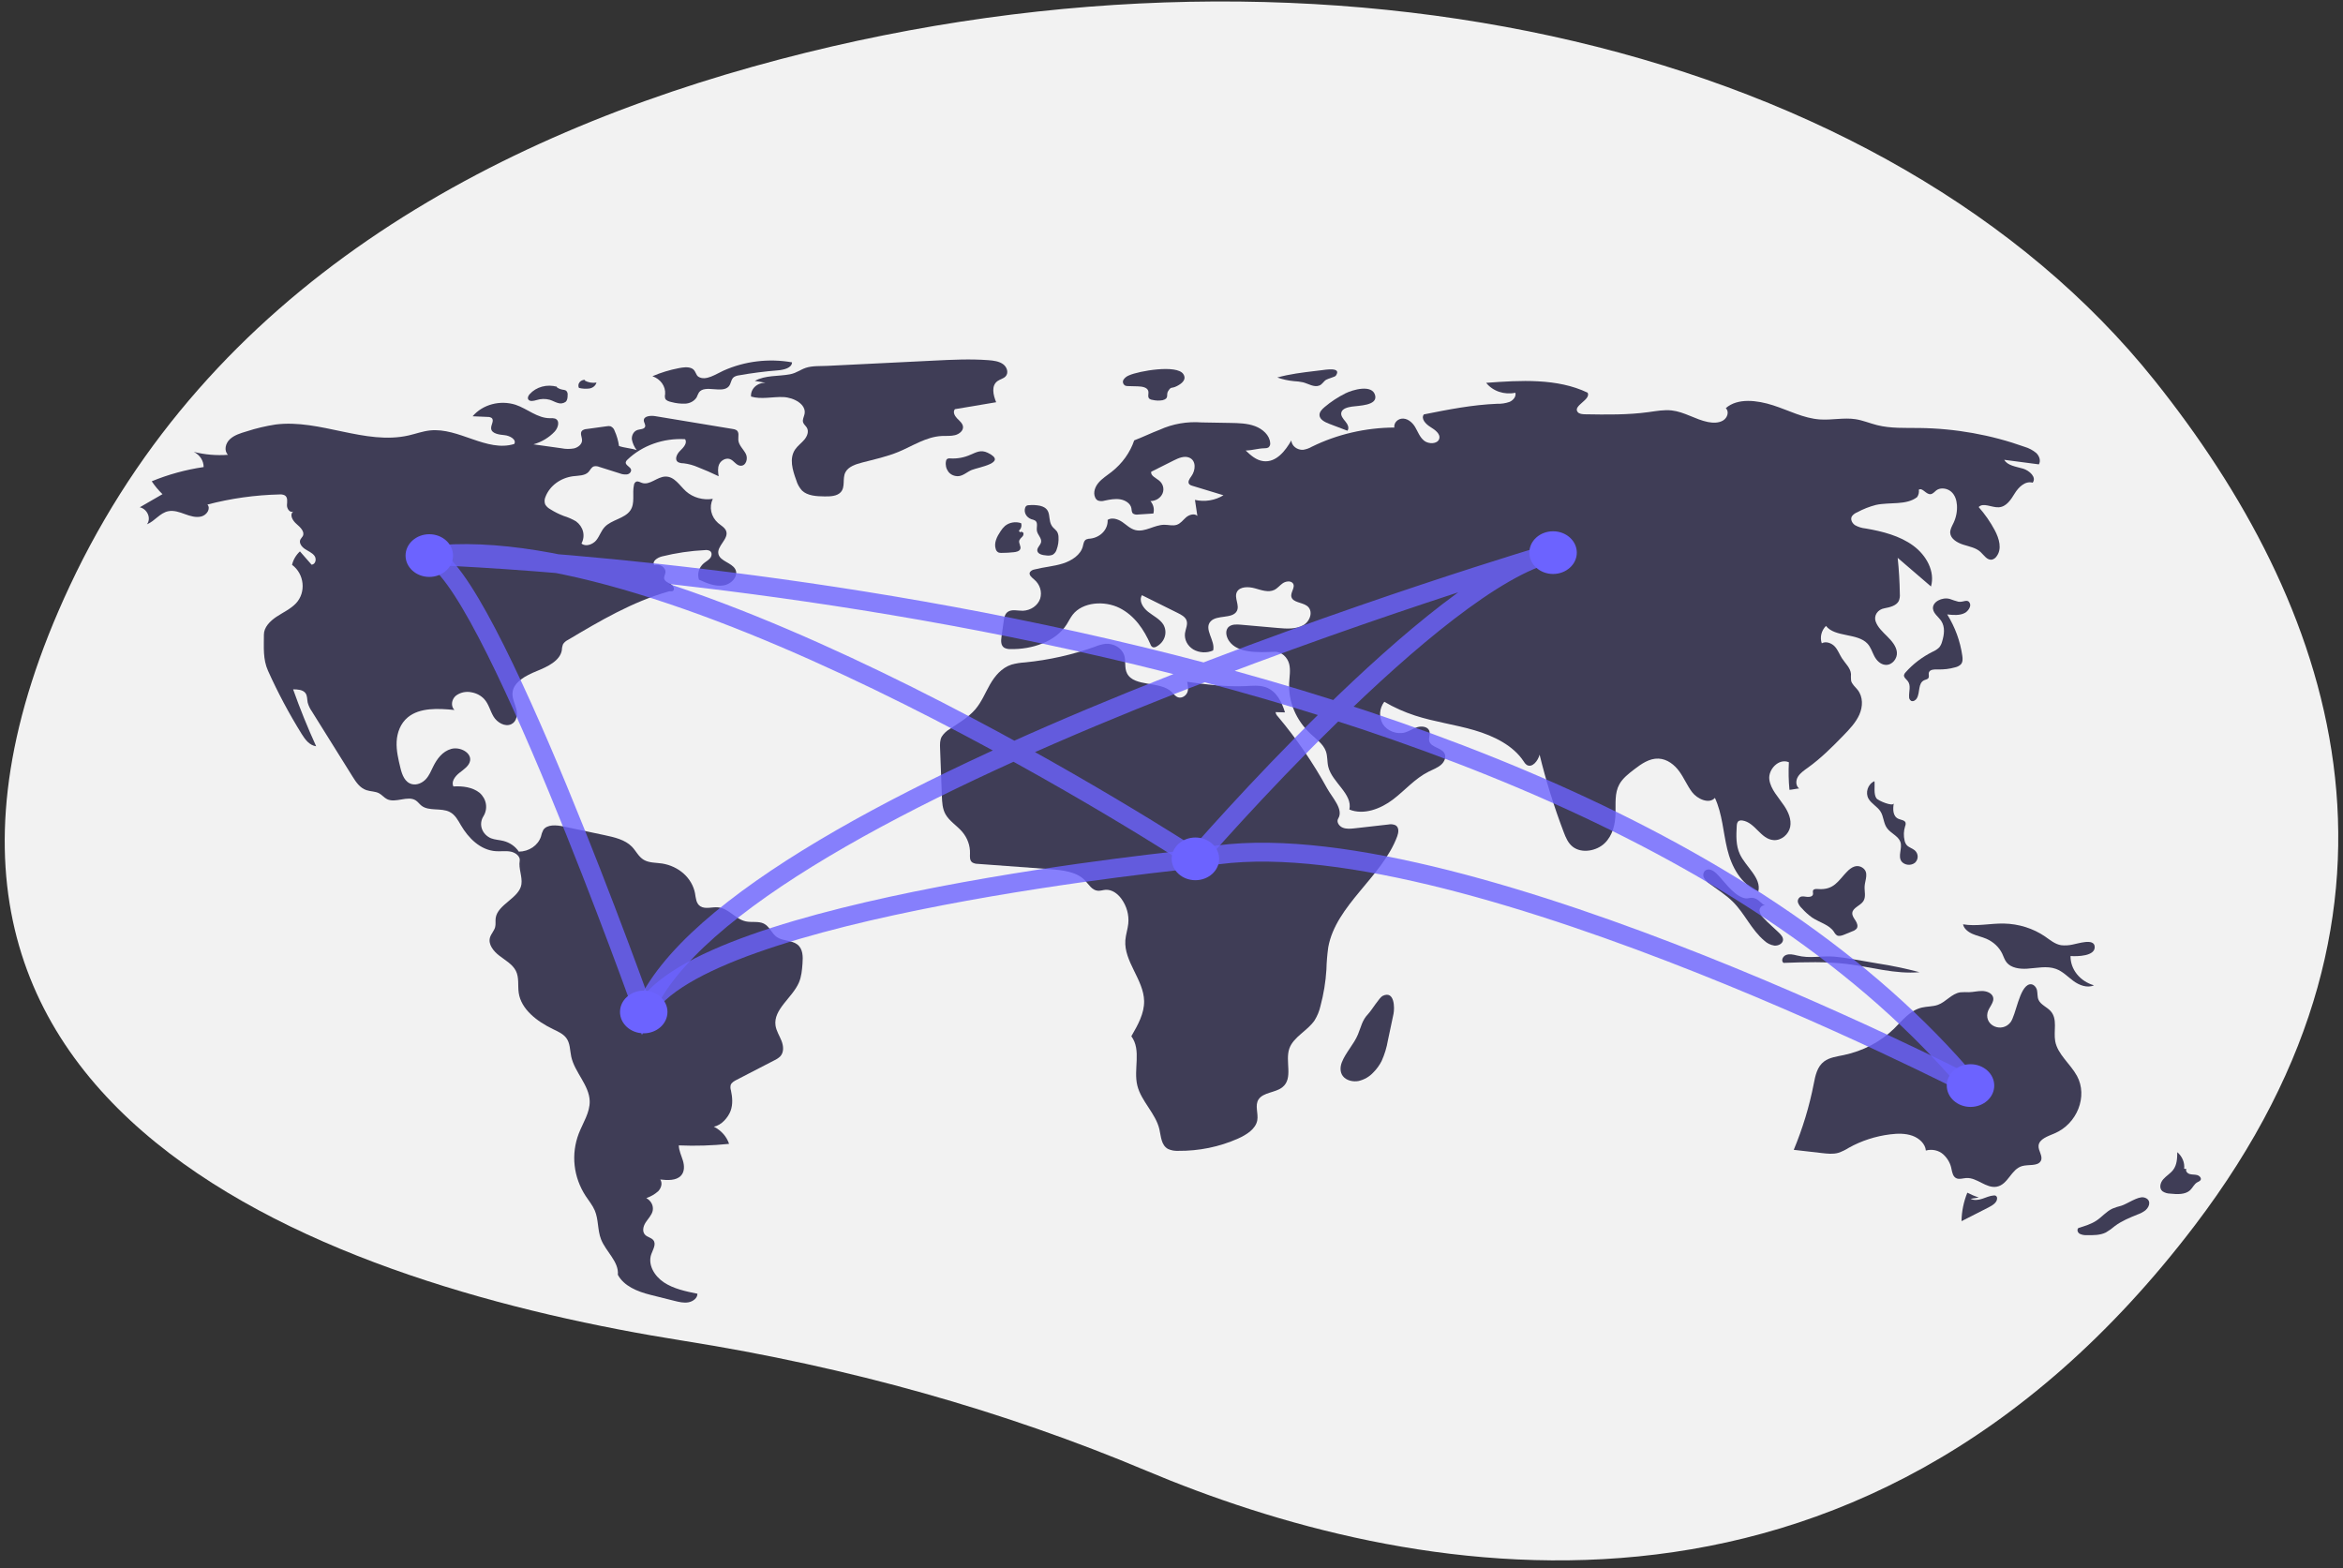 <svg width="248" height="166" viewBox="0 0 248 166" fill="none" xmlns="http://www.w3.org/2000/svg">
<rect x="0" y="0" width="248" height="166" fill="#333333" stroke="none"/>
<g clip-path="url(#clip0)">
<path d="M228.053 40.265C200.019 5.182 140.798 -9.05 82.556 6.278C51.766 14.381 22.078 30.617 7.366 62.055C-18.934 118.253 36.286 136.202 72.394 141.922C89.855 144.688 106.299 149.335 121.326 155.661C148.361 167.042 196.215 177.127 232.299 129.719C258.454 95.358 246.726 63.634 228.053 40.265Z" fill="#F2F2F2"/>
<path d="M65.521 47.206C65.442 46.648 65.284 46.102 65.049 45.582C65.019 45.483 64.966 45.391 64.895 45.312C64.823 45.233 64.734 45.168 64.633 45.121C64.498 45.09 64.357 45.088 64.221 45.117L62.103 45.408C61.926 45.416 61.756 45.475 61.62 45.577C61.344 45.838 61.616 46.258 61.607 46.618C61.598 47.023 61.198 47.351 60.764 47.46C60.322 47.54 59.865 47.535 59.425 47.445L56.464 47.031C57.336 46.781 58.112 46.315 58.704 45.687C59.094 45.272 59.301 44.497 58.738 44.3C58.571 44.259 58.396 44.246 58.224 44.263C56.882 44.272 55.827 43.265 54.571 42.841C53.767 42.587 52.894 42.568 52.078 42.787C51.261 43.005 50.543 43.451 50.025 44.059L51.602 44.128C51.751 44.12 51.898 44.156 52.022 44.228C52.368 44.484 51.938 44.975 51.987 45.374C52.05 45.894 52.817 46.005 53.396 46.058C53.974 46.11 54.708 46.533 54.43 46.992C51.523 47.892 48.565 45.232 45.512 45.559C44.739 45.642 44.01 45.915 43.256 46.087C38.648 47.135 33.884 44.338 29.176 44.93C28.13 45.091 27.101 45.334 26.103 45.659C25.462 45.848 24.794 46.053 24.328 46.492C23.863 46.93 23.686 47.681 24.127 48.139C22.911 48.229 21.688 48.125 20.513 47.83C20.831 47.989 21.095 48.222 21.278 48.504C21.461 48.787 21.556 49.108 21.554 49.435C19.656 49.714 17.808 50.22 16.061 50.941C16.387 51.429 16.768 51.886 17.198 52.304L14.795 53.692C15.607 53.876 16.026 54.871 15.554 55.493C16.396 55.156 16.918 54.285 17.818 54.108C18.407 53.993 19.007 54.21 19.567 54.413C20.126 54.617 20.741 54.815 21.32 54.662C21.899 54.509 22.326 53.834 21.958 53.403C24.433 52.754 26.991 52.395 29.568 52.334C29.767 52.312 29.969 52.346 30.145 52.432C30.48 52.642 30.392 53.094 30.374 53.461C30.356 53.828 30.674 54.31 31.038 54.145C30.609 54.479 30.976 55.109 31.388 55.461C31.799 55.812 32.295 56.298 32.043 56.755C31.977 56.875 31.866 56.97 31.803 57.091C31.616 57.447 31.913 57.861 32.262 58.097C32.612 58.334 33.041 58.499 33.283 58.826C33.526 59.153 33.416 59.726 32.982 59.771L31.747 58.361C31.325 58.755 31.036 59.248 30.913 59.783C32.222 60.746 32.419 62.705 31.323 63.863C30.762 64.455 29.966 64.815 29.27 65.277C28.575 65.738 27.932 66.396 27.933 67.173C27.936 68.516 27.814 69.763 28.374 71.008C29.406 73.304 30.597 75.539 31.941 77.701C32.294 78.268 32.75 78.89 33.465 78.988C32.561 77.01 31.748 75.002 31.025 72.962C31.496 72.964 32.04 72.998 32.316 73.341C32.545 73.625 32.496 74.011 32.567 74.356C32.657 74.69 32.808 75.009 33.013 75.299L37.327 82.21C37.684 82.782 38.094 83.397 38.778 83.629C39.215 83.778 39.72 83.75 40.123 83.963C40.438 84.131 40.65 84.428 40.971 84.585C41.88 85.031 43.144 84.176 43.993 84.709C44.236 84.861 44.39 85.103 44.614 85.277C45.398 85.888 46.685 85.479 47.591 85.935C48.174 86.228 48.477 86.816 48.788 87.348C49.568 88.681 50.829 89.987 52.5 90.094C53.025 90.127 53.561 90.037 54.074 90.142C54.587 90.248 55.092 90.65 55.01 91.118C54.868 91.919 55.309 92.796 55.19 93.6C54.975 95.065 52.664 95.709 52.466 97.176C52.423 97.497 52.491 97.829 52.406 98.143C52.301 98.528 51.98 98.842 51.865 99.225C51.649 99.951 52.227 100.673 52.862 101.161C53.497 101.649 54.255 102.07 54.602 102.754C54.969 103.476 54.789 104.319 54.908 105.106C55.169 106.824 56.819 108.097 58.517 108.919C59.034 109.169 59.59 109.411 59.925 109.845C60.362 110.412 60.318 111.159 60.464 111.836C60.822 113.494 62.373 114.86 62.418 116.548C62.449 117.748 61.707 118.836 61.264 119.969C60.849 121.054 60.698 122.206 60.823 123.348C60.948 124.49 61.346 125.594 61.989 126.585C62.32 127.088 62.716 127.563 62.951 128.109C63.369 129.082 63.233 130.189 63.619 131.174C64.129 132.475 65.531 133.55 65.397 134.925C66.033 136.113 67.438 136.697 68.851 137.051L71.383 137.685C71.868 137.806 72.374 137.929 72.868 137.841C73.362 137.753 73.833 137.384 73.82 136.932C72.578 136.68 71.297 136.412 70.273 135.732C69.25 135.051 68.548 133.839 68.937 132.749C69.117 132.244 69.5 131.66 69.136 131.242C68.927 131.003 68.546 130.941 68.311 130.723C67.944 130.382 68.07 129.81 68.334 129.4C68.597 128.99 68.979 128.623 69.085 128.159C69.139 127.899 69.103 127.631 68.982 127.39C68.861 127.149 68.662 126.947 68.41 126.811C68.879 126.652 69.306 126.405 69.663 126.088C69.993 125.749 70.145 125.228 69.886 124.843C70.656 124.931 71.564 124.974 72.07 124.444C72.474 124.021 72.446 123.389 72.286 122.85C72.127 122.312 71.857 121.788 71.849 121.231C73.625 121.307 75.405 121.253 77.171 121.069C76.916 120.295 76.335 119.642 75.553 119.246C76.353 119.125 77.082 118.263 77.335 117.57C77.587 116.877 77.523 116.121 77.367 115.405C77.307 115.221 77.298 115.026 77.343 114.838C77.433 114.58 77.715 114.423 77.976 114.288L81.946 112.237C82.183 112.13 82.398 111.988 82.581 111.816C82.997 111.376 82.936 110.713 82.722 110.168C82.51 109.624 82.168 109.112 82.086 108.54C81.841 106.828 83.879 105.599 84.566 103.988C84.836 103.356 84.891 102.668 84.943 101.992C84.999 101.267 85.004 100.424 84.384 99.956C83.79 99.508 82.862 99.608 82.24 99.191C81.671 98.808 81.474 98.066 80.851 97.757C80.286 97.477 79.577 97.655 78.948 97.523C77.841 97.291 77.145 96.143 76.014 96.037C75.376 95.977 74.654 96.257 74.131 95.923C73.671 95.629 73.652 95.037 73.564 94.535C73.411 93.755 72.995 93.035 72.373 92.474C71.751 91.913 70.952 91.537 70.085 91.396C69.427 91.301 68.711 91.337 68.152 91.012C67.585 90.683 67.325 90.067 66.88 89.611C66.163 88.876 65.033 88.615 63.975 88.391L59.67 87.481C58.906 87.32 57.921 87.234 57.511 87.836C57.39 88.065 57.304 88.308 57.256 88.558C57.102 89.011 56.793 89.408 56.373 89.693C55.952 89.977 55.442 90.135 54.916 90.142C54.556 89.589 53.971 89.182 53.285 89.007C52.848 88.897 52.381 88.885 51.965 88.724C51.738 88.625 51.536 88.485 51.372 88.313C51.208 88.141 51.084 87.94 51.008 87.724C50.933 87.507 50.908 87.279 50.934 87.053C50.96 86.828 51.037 86.609 51.16 86.411C51.408 86.014 51.504 85.554 51.433 85.103C51.362 84.651 51.127 84.234 50.766 83.914C50.034 83.323 48.975 83.18 47.993 83.24C47.736 82.735 48.166 82.166 48.629 81.799C49.093 81.433 49.655 81.072 49.756 80.525C49.914 79.664 48.693 79.01 47.765 79.266C46.837 79.523 46.245 80.333 45.854 81.132C45.629 81.591 45.438 82.073 45.084 82.46C44.73 82.846 44.159 83.123 43.62 82.999C42.856 82.823 42.561 82.007 42.392 81.314C42.165 80.385 41.937 79.443 41.984 78.493C42.032 77.543 42.388 76.567 43.167 75.923C44.437 74.875 46.385 74.978 48.099 75.145C47.694 74.735 47.794 74.043 48.227 73.657C48.456 73.475 48.731 73.345 49.028 73.279C49.325 73.213 49.635 73.214 49.932 73.281C50.449 73.377 50.914 73.627 51.253 73.991C51.74 74.525 51.878 75.246 52.246 75.852C52.614 76.458 53.442 76.975 54.12 76.65C54.705 76.369 54.798 75.639 54.652 75.057C54.506 74.475 54.197 73.909 54.25 73.315C54.35 72.18 55.658 71.497 56.812 71.03C57.966 70.563 59.288 69.934 59.471 68.808C59.477 68.587 59.523 68.369 59.607 68.162C59.735 67.979 59.913 67.829 60.124 67.725C63.492 65.724 66.916 63.697 70.766 62.604C70.966 62.547 70.99 62.61 71.194 62.565C71.479 62.417 71.29 62.006 71.016 61.841C70.742 61.675 70.376 61.548 70.307 61.258C70.256 61.045 70.395 60.836 70.432 60.62C70.521 60.09 69.816 59.601 69.268 59.813C68.959 59.444 69.571 59.016 70.066 58.894C71.551 58.526 73.076 58.302 74.615 58.226C74.793 58.2 74.974 58.228 75.133 58.305C75.391 58.466 75.358 58.835 75.175 59.065C74.992 59.294 74.707 59.439 74.479 59.633C74.229 59.852 74.052 60.127 73.965 60.431C73.878 60.734 73.885 61.053 73.986 61.352C74.789 61.719 75.662 62.098 76.552 61.968C77.441 61.839 78.231 60.94 77.813 60.222C77.423 59.554 76.254 59.403 76.052 58.67C75.817 57.812 77.167 57.049 76.863 56.209C76.73 55.841 76.322 55.625 76.009 55.359C75.64 55.033 75.388 54.614 75.288 54.158C75.188 53.701 75.243 53.228 75.448 52.8C74.938 52.881 74.414 52.851 73.92 52.712C73.426 52.573 72.977 52.329 72.609 52.002C71.93 51.385 71.388 50.413 70.424 50.441C69.539 50.466 68.777 51.394 67.95 51.111C67.746 51.041 67.532 50.9 67.334 50.983C67.27 51.02 67.216 51.071 67.176 51.13C67.136 51.19 67.112 51.256 67.105 51.325C66.895 52.229 67.256 53.259 66.709 54.041C66.112 54.891 64.733 55.008 64.011 55.775C63.618 56.191 63.466 56.752 63.106 57.191C62.745 57.629 61.98 57.908 61.547 57.526C61.76 57.133 61.818 56.686 61.712 56.259C61.606 55.833 61.342 55.451 60.963 55.176C60.561 54.941 60.128 54.751 59.674 54.612C59.166 54.419 58.683 54.177 58.234 53.891C58.008 53.768 57.825 53.592 57.705 53.382C57.61 53.118 57.623 52.833 57.741 52.577C57.961 52.011 58.348 51.51 58.861 51.128C59.374 50.745 59.993 50.496 60.652 50.407C61.228 50.337 61.899 50.362 62.28 49.967C62.482 49.758 62.588 49.442 62.881 49.357C63.068 49.323 63.263 49.345 63.435 49.419L65.586 50.099C65.826 50.197 66.09 50.236 66.352 50.213C66.482 50.198 66.601 50.138 66.684 50.047C66.767 49.956 66.809 49.84 66.802 49.722C66.733 49.401 66.183 49.247 66.233 48.923C66.261 48.818 66.324 48.723 66.413 48.651C67.189 47.908 68.139 47.328 69.193 46.954C70.247 46.58 71.381 46.419 72.512 46.485C72.783 46.886 72.354 47.361 71.997 47.703C71.639 48.045 71.352 48.657 71.784 48.92C71.961 49.002 72.158 49.042 72.357 49.036C72.887 49.101 73.401 49.241 73.881 49.452C74.624 49.743 75.353 50.061 76.068 50.407C76.005 49.983 75.945 49.537 76.123 49.141C76.302 48.744 76.81 48.433 77.253 48.588C77.68 48.736 77.899 49.245 78.355 49.292C78.962 49.354 79.201 48.547 78.948 48.047C78.694 47.547 78.192 47.128 78.15 46.58C78.122 46.21 78.278 45.751 77.95 45.527C77.833 45.46 77.7 45.418 77.562 45.405L69.357 44.047C68.87 43.967 68.166 44.028 68.145 44.473C68.133 44.722 68.379 44.968 68.27 45.196C68.153 45.44 67.77 45.418 67.491 45.504C67.058 45.638 66.841 46.1 66.882 46.51C66.958 46.918 67.134 47.305 67.396 47.644C66.862 47.444 66.054 47.407 65.521 47.206Z" fill="#3F3D56"/>
<path d="M58.974 40.942C58.457 40.788 57.899 40.781 57.377 40.922C56.855 41.062 56.394 41.344 56.056 41.728C55.921 41.888 55.807 42.109 55.92 42.282C56.082 42.53 56.495 42.432 56.8 42.343C57.248 42.2 57.735 42.189 58.19 42.314C58.476 42.402 58.732 42.558 59.019 42.643C59.159 42.696 59.312 42.713 59.462 42.693C59.612 42.674 59.753 42.617 59.871 42.531C60.068 42.35 60.08 42.069 60.081 41.816C60.094 41.731 60.087 41.645 60.058 41.563C60.03 41.481 59.982 41.406 59.917 41.343C59.803 41.283 59.673 41.249 59.541 41.243C59.243 41.193 58.975 41.052 58.781 40.844" fill="#3F3D56"/>
<path d="M61.933 40.202C61.817 40.196 61.701 40.217 61.597 40.263C61.493 40.309 61.404 40.379 61.339 40.465C61.273 40.551 61.233 40.65 61.223 40.754C61.212 40.858 61.232 40.962 61.279 41.058C61.635 41.145 62.007 41.167 62.372 41.122C62.554 41.096 62.723 41.023 62.859 40.911C62.995 40.799 63.091 40.653 63.135 40.492C62.705 40.563 62.261 40.486 61.891 40.279" fill="#3F3D56"/>
<path d="M71.859 38.964C70.891 39.149 69.951 39.436 69.058 39.82C69.479 39.965 69.837 40.229 70.079 40.571C70.32 40.913 70.434 41.316 70.402 41.721C70.364 41.876 70.368 42.037 70.415 42.191C70.517 42.415 70.816 42.499 71.078 42.557C71.548 42.685 72.04 42.742 72.532 42.724C72.778 42.712 73.016 42.645 73.227 42.53C73.437 42.414 73.612 42.254 73.735 42.062C73.807 41.88 73.89 41.703 73.986 41.53C74.614 40.67 76.48 41.71 77.154 40.878C77.392 40.585 77.37 40.145 77.68 39.912C77.84 39.811 78.026 39.748 78.22 39.727C79.576 39.485 80.946 39.309 82.324 39.201C82.976 39.15 83.827 38.94 83.833 38.35C81.374 37.916 78.825 38.224 76.582 39.228C75.773 39.592 74.704 40.358 73.926 39.875C73.634 39.694 73.648 39.208 73.247 39.004C72.837 38.797 72.294 38.881 71.859 38.964Z" fill="#3F3D56"/>
<path d="M79.898 40.316L81.053 40.516C80.84 40.508 80.628 40.54 80.431 40.611C80.233 40.682 80.055 40.79 79.908 40.928C79.76 41.066 79.648 41.231 79.577 41.411C79.506 41.591 79.478 41.783 79.496 41.973C80.577 42.298 81.755 41.982 82.894 42.025C84.032 42.069 85.357 42.8 85.162 43.809C85.104 44.115 84.907 44.42 85.01 44.716C85.081 44.923 85.284 45.071 85.399 45.261C85.638 45.66 85.447 46.163 85.145 46.525C84.843 46.887 84.437 47.176 84.172 47.56C83.512 48.517 83.887 49.753 84.28 50.822C84.393 51.226 84.603 51.603 84.895 51.926C85.477 52.483 86.425 52.531 87.275 52.542C87.893 52.55 88.602 52.523 88.993 52.092C89.503 51.53 89.146 50.652 89.482 49.992C89.787 49.392 90.565 49.135 91.27 48.953C92.561 48.619 93.876 48.334 95.096 47.83C96.612 47.203 98.028 46.226 99.694 46.145C100.161 46.123 100.64 46.172 101.09 46.057C101.54 45.942 101.968 45.592 101.933 45.172C101.904 44.814 101.567 44.55 101.303 44.28C101.04 44.01 100.833 43.594 101.075 43.308L105.441 42.574C105.131 41.816 104.89 40.817 105.601 40.323C105.858 40.145 106.201 40.074 106.42 39.859C106.792 39.492 106.605 38.859 106.175 38.547C105.745 38.235 105.164 38.163 104.614 38.121C102.699 37.979 100.774 38.073 98.856 38.168C95.107 38.352 91.358 38.537 87.608 38.722C86.854 38.759 85.982 38.702 85.29 38.934C84.704 39.13 84.287 39.49 83.617 39.616C82.38 39.85 81.018 39.692 79.898 40.316Z" fill="#3F3D56"/>
<path d="M100.573 48.52C100.455 48.503 100.335 48.528 100.237 48.589C100.172 48.653 100.134 48.735 100.128 48.822C100.053 49.204 100.142 49.597 100.376 49.923C100.496 50.082 100.66 50.211 100.853 50.294C101.046 50.377 101.26 50.412 101.474 50.396C101.993 50.336 102.376 49.938 102.854 49.743C103.59 49.443 106.717 48.976 104.554 47.925C103.809 47.563 103.327 47.883 102.74 48.121C102.071 48.429 101.322 48.567 100.573 48.52V48.52Z" fill="#3F3D56"/>
<path d="M119.519 39.723C119.266 39.816 119.055 39.982 118.918 40.194C118.855 40.301 118.84 40.427 118.877 40.544C118.914 40.661 118.999 40.761 119.116 40.823C119.21 40.854 119.31 40.868 119.41 40.865L120.437 40.893C120.874 40.905 121.419 40.988 121.536 41.366C121.623 41.647 121.428 42.008 121.663 42.209C121.764 42.279 121.885 42.321 122.013 42.331C122.351 42.409 122.704 42.419 123.047 42.361C123.795 42.181 123.402 41.771 123.637 41.406C123.997 40.847 123.935 41.185 124.57 40.865C125.038 40.628 125.644 40.199 125.253 39.596C124.572 38.548 120.522 39.273 119.519 39.723Z" fill="#3F3D56"/>
<path d="M139.789 39.196L139.193 39.268C137.848 39.429 136.495 39.592 135.2 39.955C135.761 40.155 136.349 40.284 136.949 40.341C137.279 40.356 137.607 40.398 137.928 40.466C138.5 40.619 139.077 41.015 139.629 40.812C139.972 40.687 140.084 40.366 140.368 40.196C140.564 40.078 141.307 39.888 141.39 39.77C142.062 38.812 140.305 39.134 139.789 39.196Z" fill="#3F3D56"/>
<path d="M142.408 41.634C141.611 42.034 140.872 42.521 140.207 43.083C139.927 43.32 139.64 43.614 139.666 43.96C139.7 44.418 140.243 44.684 140.714 44.864L142.62 45.589C142.851 45.296 142.64 44.892 142.401 44.603C142.162 44.315 141.878 43.982 141.983 43.635C142.104 43.24 142.64 43.105 143.09 43.037C143.823 42.926 145.799 42.935 145.562 41.873C145.282 40.621 143.143 41.264 142.408 41.634Z" fill="#3F3D56"/>
<path d="M142.024 112.455C141.843 112.927 141.826 113.484 142.139 113.896C142.492 114.359 143.197 114.532 143.807 114.415C144.414 114.269 144.955 113.956 145.355 113.519C145.72 113.154 146.02 112.74 146.245 112.292C146.559 111.594 146.78 110.865 146.905 110.12L147.497 107.325C147.629 106.701 147.624 104.786 146.347 105.409C145.999 105.58 145.191 106.926 144.826 107.307C144.167 107.995 144.08 108.663 143.733 109.496C143.299 110.539 142.426 111.409 142.024 112.455Z" fill="#3F3D56"/>
<path d="M209.449 126.757C209.031 126.611 208.625 126.437 208.236 126.238C207.845 127.204 207.637 128.223 207.621 129.252L210.479 127.797C210.909 127.578 211.396 127.274 211.387 126.83C211.391 126.775 211.378 126.72 211.35 126.672C211.323 126.623 211.281 126.581 211.229 126.552C211.166 126.529 211.096 126.522 211.029 126.531C210.605 126.563 210.218 126.75 209.819 126.881C209.419 127.011 208.951 127.08 208.584 126.886" fill="#3F3D56"/>
<path d="M224.527 127.621C224.213 127.698 223.907 127.797 223.61 127.917C222.954 128.217 222.508 128.787 221.918 129.182C221.353 129.561 220.673 129.768 220.005 129.97C219.809 130.126 219.899 130.441 220.113 130.578C220.342 130.695 220.604 130.748 220.867 130.73C221.561 130.744 222.291 130.75 222.899 130.449C223.241 130.249 223.561 130.021 223.855 129.766C224.566 129.233 225.418 128.882 226.263 128.542C226.57 128.438 226.854 128.285 227.102 128.091C227.632 127.621 227.67 126.896 226.905 126.736C226.287 126.606 225.115 127.45 224.527 127.621Z" fill="#3F3D56"/>
<path d="M231.189 123.707C231.223 123.383 231.176 123.057 231.049 122.753C230.923 122.448 230.721 122.174 230.46 121.95C230.452 122.597 230.43 123.286 230.025 123.821C229.737 124.203 229.285 124.46 228.969 124.823C228.653 125.186 228.513 125.762 228.883 126.081C229.12 126.243 229.409 126.332 229.706 126.336C230.444 126.414 231.298 126.457 231.815 125.978C232.097 125.717 232.235 125.329 232.579 125.137C232.707 125.088 232.822 125.015 232.914 124.921C233.057 124.718 232.831 124.45 232.576 124.377C232.322 124.303 232.042 124.338 231.786 124.268C231.53 124.199 231.296 123.94 231.427 123.731" fill="#3F3D56"/>
<path d="M219.348 99.981C218.961 100.066 218.56 100.087 218.165 100.044C217.508 99.935 216.997 99.49 216.467 99.125C215.207 98.262 213.675 97.781 212.091 97.75C210.651 97.726 209.196 98.077 207.782 97.832C207.874 98.294 208.314 98.641 208.783 98.847C209.253 99.053 209.771 99.157 210.243 99.359C210.998 99.686 211.597 100.246 211.93 100.938C212.082 101.257 212.178 101.604 212.408 101.882C212.878 102.452 213.77 102.577 214.557 102.53C215.582 102.469 216.654 102.204 217.608 102.548C218.338 102.811 218.861 103.385 219.471 103.832C220.08 104.279 220.939 104.611 221.639 104.288C220.912 104.077 220.279 103.662 219.833 103.103C219.387 102.545 219.15 101.874 219.159 101.187C219.845 101.243 221.823 101.221 221.716 100.172C221.626 99.283 219.938 99.885 219.348 99.981Z" fill="#3F3D56"/>
<path d="M210.367 107.215C210.489 106.614 211.156 106.083 210.948 105.501C210.804 105.098 210.285 104.9 209.816 104.89C209.346 104.88 208.884 105.006 208.414 105.017C208.109 105.003 207.802 105.007 207.497 105.029C206.564 105.167 205.989 106.046 205.111 106.359C204.576 106.549 203.976 106.512 203.42 106.644C202.158 106.942 201.36 108.014 200.478 108.879C199.053 110.269 197.197 111.243 195.149 111.673C194.432 111.823 193.661 111.918 193.091 112.337C192.336 112.892 192.15 113.843 191.982 114.707C191.518 117.093 190.808 119.434 189.863 121.702L192.859 122.046C193.428 122.111 194.018 122.175 194.567 122.024C194.966 121.888 195.344 121.708 195.691 121.485C197.025 120.74 198.519 120.256 200.074 120.063C200.859 119.966 201.681 119.948 202.417 120.21C203.154 120.472 203.785 121.067 203.847 121.777C204.165 121.688 204.505 121.678 204.829 121.749C205.152 121.82 205.449 121.969 205.686 122.179C206.155 122.609 206.463 123.161 206.564 123.756C206.643 124.125 206.722 124.566 207.103 124.721C207.413 124.847 207.769 124.711 208.108 124.687C209.26 124.604 210.216 125.812 211.348 125.604C212.562 125.381 212.86 123.745 214.044 123.418C214.725 123.23 215.679 123.458 216.005 122.889C216.292 122.388 215.719 121.809 215.778 121.247C215.851 120.556 216.758 120.262 217.457 119.967C219.868 118.95 221.012 116.032 219.844 113.88C219.152 112.604 217.79 111.601 217.538 110.2C217.345 109.122 217.817 107.865 217.053 107.017C216.664 106.585 216.006 106.347 215.775 105.832C215.629 105.508 215.688 105.14 215.609 104.798C215.531 104.455 215.199 104.097 214.823 104.186C213.732 104.444 213.383 107.476 212.799 108.212C211.911 109.332 210.087 108.595 210.367 107.215Z" fill="#3F3D56"/>
<path d="M190.194 101.127C189.821 101.033 189.414 100.94 189.057 101.075C188.699 101.209 188.491 101.681 188.777 101.915C191.021 101.836 193.279 101.758 195.504 102.032C198.067 102.348 200.603 103.13 203.178 102.9C201.707 102.51 200.212 102.198 198.701 101.966L196.181 101.533C195.505 101.406 194.821 101.311 194.134 101.249C192.696 101.142 191.608 101.484 190.194 101.127Z" fill="#3F3D56"/>
<path d="M192.441 94.099C192.254 94.085 192.024 94.073 191.927 94.217C191.835 94.354 191.941 94.536 191.891 94.691C191.823 94.901 191.516 94.955 191.275 94.926C191.033 94.898 190.771 94.829 190.557 94.934C190.448 95.001 190.366 95.097 190.324 95.209C190.282 95.321 190.281 95.443 190.321 95.555C190.409 95.779 190.551 95.982 190.736 96.15C191.053 96.509 191.414 96.835 191.813 97.121C192.584 97.633 193.629 97.88 194.114 98.623C194.183 98.767 194.288 98.894 194.422 98.995C194.655 99.128 194.959 99.027 195.21 98.924L196.09 98.562C196.249 98.511 196.39 98.424 196.502 98.31C196.703 98.065 196.579 97.716 196.41 97.452C196.242 97.188 196.026 96.914 196.062 96.611C196.126 96.071 196.899 95.864 197.216 95.402C197.537 94.936 197.328 94.336 197.365 93.789C197.408 93.15 197.855 92.318 197.136 91.84C196.525 91.434 195.941 91.809 195.503 92.257C194.578 93.203 194.141 94.226 192.441 94.099Z" fill="#3F3D56"/>
<path d="M197.782 84.545C198.083 85.062 198.709 85.371 199.037 85.875C199.392 86.421 199.351 87.127 199.737 87.656C200.132 88.199 200.927 88.487 201.149 89.105C201.391 89.779 200.842 90.599 201.279 91.188C201.361 91.285 201.464 91.365 201.582 91.423C201.7 91.482 201.83 91.518 201.964 91.529C202.098 91.54 202.233 91.526 202.361 91.488C202.489 91.449 202.606 91.388 202.706 91.306C202.89 91.126 202.989 90.887 202.981 90.642C202.973 90.397 202.859 90.164 202.663 89.993C202.403 89.781 202.031 89.689 201.815 89.441C201.702 89.298 201.627 89.133 201.595 88.96C201.478 88.461 201.496 87.943 201.651 87.452C201.708 87.327 201.723 87.19 201.693 87.057C201.595 86.803 201.212 86.785 200.943 86.666C200.332 86.398 200.347 85.623 200.453 85.019C200.382 85.421 198.789 84.737 198.623 84.509C198.291 84.056 198.472 83.184 198.406 82.684C197.691 82.994 197.415 83.913 197.782 84.545Z" fill="#3F3D56"/>
<path d="M181.736 92.505C181.442 92.209 180.999 91.9 180.605 92.078C180.305 92.214 180.222 92.588 180.34 92.872C180.483 93.147 180.704 93.384 180.981 93.559C181.802 94.169 182.687 94.719 183.403 95.427C184.686 96.694 185.365 98.404 186.759 99.572C187.04 99.842 187.411 100.023 187.816 100.086C188.223 100.12 188.679 99.886 188.725 99.521C188.764 99.221 188.531 98.952 188.304 98.73C187.762 98.2 187.169 97.712 186.657 97.158C186.421 96.946 186.273 96.667 186.237 96.368C186.234 96.07 186.536 95.758 186.858 95.832C186.467 95.742 186.177 95.156 185.604 95.046C185.125 94.955 185.009 95.221 184.439 95.001C183.351 94.582 182.498 93.272 181.736 92.505Z" fill="#3F3D56"/>
<path d="M207.291 63.687C206.979 63.603 206.672 63.505 206.372 63.392C205.565 63.173 204.496 63.707 204.604 64.459C204.675 64.959 205.192 65.296 205.478 65.729C205.901 66.372 205.789 67.187 205.566 67.907C205.511 68.13 205.407 68.341 205.26 68.526C205.055 68.723 204.809 68.882 204.537 68.995C203.446 69.544 202.485 70.279 201.705 71.158C201.62 71.239 201.561 71.34 201.534 71.448C201.495 71.702 201.779 71.887 201.94 72.099C202.296 72.569 202.039 73.202 202.074 73.77C202.068 73.851 202.086 73.931 202.125 74.004C202.163 74.076 202.222 74.139 202.295 74.185C202.51 74.283 202.765 74.117 202.881 73.927C203.267 73.297 202.976 72.287 203.701 71.983C203.838 71.926 204.005 71.902 204.096 71.793C204.241 71.621 204.101 71.367 204.175 71.162C204.285 70.853 204.754 70.84 205.114 70.853C205.734 70.876 206.354 70.802 206.945 70.634C207.178 70.584 207.388 70.475 207.552 70.318C207.768 70.075 207.749 69.729 207.706 69.42C207.489 67.878 206.946 66.388 206.106 65.031C206.743 65.104 207.436 65.167 207.985 64.869C208.293 64.702 208.662 64.202 208.509 63.862C208.268 63.324 207.832 63.776 207.291 63.687Z" fill="#3F3D56"/>
<path d="M125.661 72.165C125.738 72.532 125.813 72.919 125.679 73.273C125.545 73.627 125.123 73.923 124.726 73.814C124.417 73.73 124.238 73.451 124.019 73.238C122.8 72.054 120.049 72.74 119.296 71.275C118.988 70.677 119.197 69.961 118.988 69.33C118.855 68.966 118.592 68.651 118.239 68.435C117.886 68.22 117.464 68.116 117.038 68.14C116.65 68.19 116.272 68.291 115.917 68.441C113.535 69.298 111.035 69.861 108.485 70.112C108 70.139 107.521 70.217 107.057 70.346C106.01 70.687 105.295 71.56 104.785 72.451C104.276 73.342 103.9 74.306 103.218 75.098C102.5 75.93 101.495 76.512 100.557 77.142C100.196 77.352 99.895 77.635 99.68 77.969C99.477 78.345 99.488 78.781 99.504 79.199L99.695 84.266C99.72 84.918 99.751 85.594 100.075 86.177C100.481 86.905 101.281 87.382 101.836 88.026C102.403 88.687 102.698 89.504 102.671 90.339C102.66 90.674 102.623 91.071 102.913 91.282C103.09 91.385 103.297 91.438 103.507 91.435L111.13 91.996C112.471 92.095 113.957 92.257 114.832 93.176C115.246 93.61 115.577 94.233 116.21 94.28C116.482 94.3 116.746 94.2 117.017 94.18C117.702 94.132 118.304 94.599 118.684 95.114C119.259 95.899 119.52 96.836 119.424 97.772C119.362 98.36 119.159 98.931 119.115 99.52C118.949 101.76 121.061 103.707 121.102 105.952C121.126 107.273 120.429 108.507 119.749 109.678C120.846 111.172 119.948 113.162 120.385 114.909C120.799 116.567 122.336 117.864 122.719 119.528C122.894 120.29 122.904 121.227 123.651 121.619C123.979 121.763 124.342 121.828 124.706 121.809C126.901 121.832 129.071 121.388 131.038 120.512C131.962 120.1 132.919 119.485 133.08 118.57C133.21 117.831 132.794 117.005 133.217 116.362C133.717 115.604 134.996 115.664 135.731 115.081C136.923 114.136 135.993 112.333 136.476 110.971C136.911 109.747 138.405 109.096 139.146 107.997C139.437 107.525 139.647 107.015 139.766 106.485C140.106 105.22 140.317 103.929 140.397 102.629C140.417 101.839 140.482 101.051 140.591 100.267C141.39 95.805 146.296 92.816 147.888 88.529C148.041 88.12 148.112 87.574 147.707 87.343C147.467 87.24 147.194 87.214 146.936 87.27L143.422 87.668C142.985 87.718 142.523 87.764 142.122 87.601C141.721 87.438 141.434 86.982 141.646 86.636C142.243 85.664 141.015 84.435 140.47 83.439C139.001 80.756 137.252 78.205 135.246 75.82C135.118 75.697 135.037 75.54 135.017 75.373L136.014 75.402C135.678 74.316 135.122 73.127 133.949 72.73C133.287 72.506 132.555 72.583 131.849 72.618C129.828 72.717 127.662 72.443 125.661 72.165Z" fill="#3F3D56"/>
<path d="M131.851 47.683C132.38 48.188 132.972 48.724 133.738 48.812C135.089 48.967 136.061 47.71 136.68 46.619C136.702 46.897 136.845 47.156 137.077 47.341C137.31 47.526 137.613 47.623 137.923 47.61C138.257 47.559 138.575 47.447 138.858 47.281C141.536 45.965 144.535 45.268 147.587 45.252C147.557 45.044 147.615 44.834 147.748 44.662C147.881 44.489 148.08 44.368 148.307 44.32C148.927 44.209 149.486 44.692 149.785 45.193C150.084 45.694 150.271 46.275 150.746 46.65C151.222 47.025 152.143 47.009 152.33 46.465C152.511 45.944 151.907 45.499 151.405 45.192C150.903 44.884 150.374 44.315 150.712 43.862C153.276 43.351 155.856 42.839 158.479 42.737C158.926 42.752 159.371 42.683 159.787 42.535C160.187 42.358 160.505 41.958 160.397 41.569C159.825 41.69 159.225 41.655 158.675 41.468C158.124 41.281 157.648 40.952 157.307 40.52C160.948 40.25 164.82 40.02 168.046 41.561C168.433 42.308 166.46 42.93 166.988 43.604C167.156 43.819 167.493 43.844 167.786 43.849C170.028 43.886 172.283 43.923 174.499 43.619C175.309 43.508 176.127 43.351 176.941 43.441C178.295 43.591 179.454 44.404 180.786 44.669C181.329 44.777 181.937 44.78 182.394 44.497C182.852 44.213 183.048 43.567 182.673 43.198C183.928 42.092 186.011 42.366 187.666 42.896C189.321 43.425 190.889 44.279 192.641 44.397C193.898 44.482 195.172 44.178 196.413 44.371C197.193 44.492 197.919 44.804 198.682 44.996C200.124 45.359 201.649 45.282 203.146 45.3C206.967 45.346 210.745 46.021 214.295 47.292C214.756 47.427 215.18 47.652 215.534 47.95C215.864 48.269 216.033 48.763 215.811 49.15L212.143 48.668C212.488 49.279 213.382 49.384 214.109 49.595C214.835 49.806 215.587 50.527 215.151 51.09C214.364 50.865 213.651 51.572 213.254 52.223C212.857 52.874 212.372 53.653 211.548 53.693C210.81 53.728 209.917 53.163 209.436 53.668C210.1 54.422 210.67 55.241 211.133 56.108C211.608 56.999 211.947 58.121 211.304 58.923C211.203 59.066 211.05 59.173 210.871 59.225C210.346 59.345 210.005 58.767 209.629 58.417C209.154 57.976 208.437 57.852 207.795 57.645C207.153 57.438 206.476 57.031 206.426 56.419C206.395 56.038 206.618 55.685 206.783 55.333C207.059 54.74 207.18 54.097 207.136 53.456C207.1 52.939 206.939 52.402 206.527 52.041C206.115 51.68 205.403 51.566 204.96 51.896C204.753 52.051 204.588 52.297 204.319 52.306C203.846 52.323 203.482 51.58 203.1 51.833C203.145 52.104 203.083 52.379 202.924 52.613C201.786 53.503 200.038 53.126 198.571 53.441C197.874 53.62 197.206 53.882 196.585 54.221C196.353 54.31 196.155 54.459 196.017 54.649C195.834 54.969 196.036 55.379 196.359 55.592C196.701 55.781 197.086 55.899 197.485 55.937C199.274 56.242 201.088 56.714 202.5 57.747C203.912 58.78 204.838 60.488 204.391 62.075L200.864 59.044C200.998 60.316 201.074 61.592 201.092 62.872C201.115 63.122 201.077 63.373 200.981 63.608C200.729 64.108 200.048 64.276 199.451 64.386C199.284 64.414 199.127 64.474 198.988 64.561C198.85 64.648 198.733 64.76 198.646 64.891C198.559 65.021 198.504 65.167 198.484 65.318C198.464 65.469 198.48 65.622 198.53 65.767C198.743 66.389 199.272 66.874 199.756 67.357C200.24 67.84 200.717 68.389 200.781 69.037C200.844 69.685 200.3 70.416 199.579 70.371C199.032 70.337 198.626 69.896 198.392 69.45C198.159 69.004 198.02 68.506 197.67 68.127C196.608 66.979 194.225 67.471 193.274 66.248C193.032 66.495 192.864 66.794 192.786 67.116C192.708 67.438 192.723 67.772 192.83 68.088C193.272 67.838 193.877 68.07 194.21 68.432C194.542 68.793 194.699 69.257 194.96 69.664C195.312 70.212 195.872 70.698 195.921 71.33C195.908 71.569 195.913 71.808 195.935 72.046C196.022 72.429 196.382 72.704 196.631 73.024C197.211 73.768 197.183 74.79 196.809 75.635C196.435 76.48 195.763 77.185 195.097 77.87C193.935 79.065 192.748 80.253 191.37 81.245C190.977 81.528 190.557 81.807 190.312 82.203C190.067 82.599 190.055 83.154 190.431 83.455C190.162 83.468 189.679 83.587 189.41 83.599C189.315 82.627 189.294 81.651 189.348 80.677C188.285 80.218 187.141 81.447 187.278 82.5C187.415 83.553 188.262 84.398 188.865 85.309C189.306 85.975 189.634 86.752 189.487 87.516C189.339 88.28 188.581 88.985 187.722 88.918C186.356 88.81 185.785 87.047 184.432 86.845C184.313 86.82 184.187 86.831 184.076 86.876C183.875 86.976 183.84 87.217 183.829 87.423C183.773 88.433 183.726 89.483 184.164 90.414C184.805 91.776 186.462 92.92 186.114 94.366C184.242 93.583 183.269 91.695 182.827 89.882C182.385 88.068 182.311 86.164 181.519 84.45C180.918 85.143 179.653 84.57 179.104 83.843C178.583 83.153 178.262 82.355 177.756 81.656C177.251 80.957 176.476 80.332 175.55 80.293C174.579 80.253 173.737 80.852 172.996 81.418C172.387 81.884 171.762 82.368 171.406 83.011C170.888 83.948 171.024 85.052 170.999 86.098C170.972 87.228 170.705 88.421 169.848 89.249C168.992 90.077 167.41 90.365 166.465 89.619C165.972 89.23 165.733 88.648 165.52 88.089C164.494 85.397 163.64 82.654 162.961 79.875C162.803 80.509 162.183 81.327 161.591 80.953C161.459 80.853 161.351 80.728 161.276 80.587C160.172 78.905 158.128 77.896 156.062 77.29C153.997 76.685 151.824 76.403 149.781 75.738C148.637 75.365 147.543 74.876 146.523 74.278C146.263 74.622 146.111 75.023 146.083 75.438C146.056 75.853 146.153 76.267 146.366 76.636C146.819 77.357 147.845 77.775 148.722 77.523C149.176 77.392 149.559 77.109 150.009 76.969C150.459 76.829 151.063 76.898 151.26 77.288C151.448 77.661 151.163 78.113 151.304 78.502C151.52 79.096 152.515 79.142 152.863 79.682C153.122 80.084 152.909 80.617 152.539 80.941C152.169 81.266 151.676 81.444 151.225 81.669C149.76 82.402 148.719 83.652 147.439 84.624C146.159 85.597 144.353 86.307 142.828 85.683C143.192 84.028 140.998 82.812 140.595 81.164C140.462 80.621 140.531 80.045 140.341 79.516C140.067 78.751 139.312 78.225 138.692 77.645C137.941 76.933 137.356 76.094 136.971 75.176C136.586 74.258 136.41 73.28 136.452 72.3C136.485 71.619 136.624 70.926 136.452 70.262C136.279 69.599 135.668 68.956 134.911 68.986C133.181 69.055 131.001 69.17 130.094 67.844C129.77 67.371 129.629 66.677 130.097 66.315C130.427 66.059 130.915 66.083 131.349 66.121L135.247 66.466C136.159 66.547 137.144 66.614 137.926 66.185C138.709 65.756 139.048 64.618 138.323 64.114C137.794 63.746 136.846 63.766 136.692 63.18C136.564 62.692 137.164 62.138 136.84 61.73C136.607 61.438 136.085 61.519 135.768 61.739C135.451 61.958 135.221 62.278 134.867 62.444C134.245 62.735 133.501 62.458 132.832 62.27C132.163 62.082 131.266 62.066 130.941 62.624C130.578 63.25 131.263 64.069 130.903 64.695C130.427 65.523 128.814 65.052 128.145 65.764C127.377 66.582 128.667 67.801 128.408 68.845C128.078 68.992 127.71 69.06 127.342 69.041C126.974 69.022 126.617 68.918 126.307 68.739C126.002 68.552 125.759 68.295 125.604 67.994C125.449 67.693 125.387 67.36 125.426 67.03C125.49 66.56 125.762 66.081 125.58 65.637C125.432 65.278 125.031 65.064 124.659 64.879L120.871 62.997C120.519 63.583 120.964 64.311 121.52 64.751C122.076 65.192 122.772 65.524 123.138 66.104C123.369 66.506 123.421 66.972 123.282 67.407C123.144 67.842 122.827 68.213 122.395 68.445C122.341 68.478 122.279 68.501 122.214 68.511C122.149 68.521 122.083 68.519 122.019 68.504C121.959 68.472 121.906 68.429 121.864 68.379C121.823 68.328 121.792 68.27 121.776 68.209C121.107 66.671 120.104 65.154 118.5 64.351C116.895 63.547 114.59 63.712 113.538 65.066C113.288 65.388 113.121 65.754 112.903 66.094C111.747 67.9 109.267 68.755 106.951 68.699C106.724 68.71 106.499 68.663 106.302 68.562C105.927 68.329 105.944 67.836 106.001 67.43L106.244 65.707C106.293 65.362 106.364 64.979 106.668 64.763C107.098 64.459 107.717 64.651 108.263 64.644C108.677 64.626 109.075 64.495 109.403 64.267C109.731 64.039 109.974 63.727 110.097 63.371C110.208 63.011 110.207 62.632 110.095 62.273C109.984 61.914 109.765 61.589 109.463 61.334C109.213 61.122 108.877 60.856 109.009 60.571C109.062 60.492 109.133 60.425 109.218 60.373C109.303 60.322 109.399 60.288 109.501 60.273C110.482 60.017 111.519 59.95 112.485 59.648C113.45 59.345 114.386 58.726 114.615 57.83C114.685 57.556 114.717 57.223 114.991 57.087C115.128 57.035 115.276 57.007 115.426 57.007C115.949 56.94 116.425 56.699 116.761 56.332C117.097 55.965 117.268 55.498 117.24 55.023C117.703 54.733 118.351 54.947 118.799 55.256C119.246 55.565 119.641 55.974 120.186 56.107C121.2 56.355 122.181 55.547 123.233 55.543C123.675 55.542 124.133 55.682 124.549 55.548C124.971 55.411 125.223 55.033 125.547 54.754C125.87 54.475 126.438 54.305 126.737 54.606L126.483 52.91C126.995 53.026 127.53 53.043 128.05 52.958C128.57 52.874 129.065 52.69 129.499 52.419L126.21 51.42C126.095 51.394 125.989 51.343 125.902 51.272C125.663 51.04 125.9 50.679 126.095 50.416C126.56 49.786 126.638 48.748 125.873 48.435C125.351 48.221 124.751 48.478 124.25 48.729L121.849 49.933C121.772 50.344 122.331 50.576 122.676 50.853C122.886 51.02 123.034 51.24 123.101 51.485C123.169 51.729 123.153 51.986 123.055 52.222C122.957 52.458 122.782 52.662 122.553 52.807C122.324 52.952 122.051 53.031 121.771 53.034C121.93 53.219 122.039 53.433 122.093 53.661C122.146 53.89 122.142 54.126 122.08 54.352L120.465 54.457C120.283 54.49 120.095 54.456 119.941 54.365C119.768 54.227 119.791 53.985 119.751 53.78C119.655 53.286 119.117 52.94 118.568 52.851C118.019 52.762 117.457 52.876 116.913 52.989C116.683 53.063 116.429 53.058 116.202 52.974C116.072 52.898 115.973 52.786 115.921 52.654C115.683 52.135 115.905 51.524 116.288 51.079C116.671 50.635 117.195 50.31 117.666 49.94C118.791 49.052 119.618 47.899 120.053 46.61C120.942 46.275 121.863 45.82 122.752 45.485C124.124 44.86 125.661 44.592 127.193 44.711L130.205 44.763C131.096 44.778 132.012 44.798 132.837 45.103C133.661 45.409 134.386 46.07 134.443 46.871C134.46 46.962 134.451 47.055 134.418 47.141C134.384 47.228 134.326 47.306 134.25 47.367C134.133 47.424 134.001 47.451 133.869 47.444C133.037 47.471 132.683 47.657 131.851 47.683Z" fill="#3F3D56"/>
<path d="M107.843 56.172C107.961 56.072 108.046 55.945 108.088 55.804C108.13 55.664 108.129 55.515 108.084 55.375C107.797 55.276 107.486 55.25 107.184 55.302C106.882 55.353 106.603 55.479 106.376 55.665C106.198 55.828 106.044 56.01 105.919 56.209C105.523 56.79 105.173 57.483 105.403 58.133C105.421 58.203 105.456 58.27 105.503 58.329C105.551 58.388 105.611 58.437 105.681 58.474C105.783 58.512 105.894 58.527 106.005 58.52C106.441 58.52 106.876 58.496 107.309 58.448C107.575 58.419 107.884 58.351 107.986 58.129C108.121 57.837 107.795 57.506 107.89 57.201C107.953 57.065 108.048 56.942 108.168 56.843C108.228 56.792 108.274 56.73 108.303 56.661C108.331 56.592 108.341 56.518 108.332 56.445C108.294 56.302 108.05 56.221 107.963 56.345" fill="#3F3D56"/>
<path d="M110.104 53.536C109.717 53.456 109.317 53.434 108.922 53.47C108.835 53.467 108.748 53.485 108.67 53.521C108.595 53.571 108.54 53.642 108.515 53.723C108.431 53.964 108.452 54.225 108.572 54.453C108.693 54.681 108.905 54.86 109.165 54.954C109.307 54.983 109.443 55.032 109.568 55.1C109.903 55.333 109.689 55.81 109.753 56.186C109.824 56.608 110.279 56.963 110.195 57.384C110.129 57.715 109.736 57.978 109.799 58.309C109.866 58.657 110.356 58.761 110.747 58.789C110.973 58.825 111.206 58.801 111.418 58.72C111.63 58.59 111.781 58.393 111.842 58.168C112.002 57.74 112.069 57.288 112.04 56.837C112.038 56.632 111.981 56.43 111.873 56.249C111.755 56.106 111.625 55.972 111.483 55.848C110.734 55.064 111.522 53.896 110.104 53.536Z" fill="#3F3D56"/>
<path opacity="0.8" d="M208.572 114.9C208.572 114.9 151.22 85.293 126.529 90.903C126.529 90.903 74.202 95.968 68.138 107.109C68.138 107.109 51.504 60.361 45.44 58.803" stroke="#6C63FF" stroke-width="2" stroke-miterlimit="10"/>
<path opacity="0.8" d="M68.138 107.109C77.754 84.047 164.389 58.492 164.389 58.492C152.087 61.297 126.529 90.903 126.529 90.903C126.529 90.903 72.469 55.531 45.44 58.803C45.44 58.803 164.475 62.309 208.572 114.9" stroke="#6C63FF" stroke-width="2" stroke-miterlimit="10"/>
<path d="M45.44 61.063C46.827 61.063 47.952 60.051 47.952 58.803C47.952 57.556 46.827 56.544 45.44 56.544C44.052 56.544 42.927 57.556 42.927 58.803C42.927 60.051 44.052 61.063 45.44 61.063Z" fill="#6C63FF"/>
<path d="M68.138 109.369C69.525 109.369 70.65 108.357 70.65 107.109C70.65 105.861 69.525 104.85 68.138 104.85C66.75 104.85 65.625 105.861 65.625 107.109C65.625 108.357 66.75 109.369 68.138 109.369Z" fill="#6C63FF"/>
<path d="M164.389 60.751C165.776 60.751 166.901 59.74 166.901 58.492C166.901 57.244 165.776 56.232 164.389 56.232C163.001 56.232 161.876 57.244 161.876 58.492C161.876 59.74 163.001 60.751 164.389 60.751Z" fill="#6C63FF"/>
<path d="M208.572 117.16C209.96 117.16 211.085 116.148 211.085 114.901C211.085 113.653 209.96 112.641 208.572 112.641C207.185 112.641 206.06 113.653 206.06 114.901C206.06 116.148 207.185 117.16 208.572 117.16Z" fill="#6C63FF"/>
<path d="M126.529 93.163C127.917 93.163 129.042 92.151 129.042 90.903C129.042 89.656 127.917 88.644 126.529 88.644C125.142 88.644 124.017 89.656 124.017 90.903C124.017 92.151 125.142 93.163 126.529 93.163Z" fill="#6C63FF"/>
</g>
<defs>
<clipPath id="clip0">
<rect width="247" height="165" fill="white" transform="translate(0.5 0.156)"/>
</clipPath>
</defs>
</svg>
